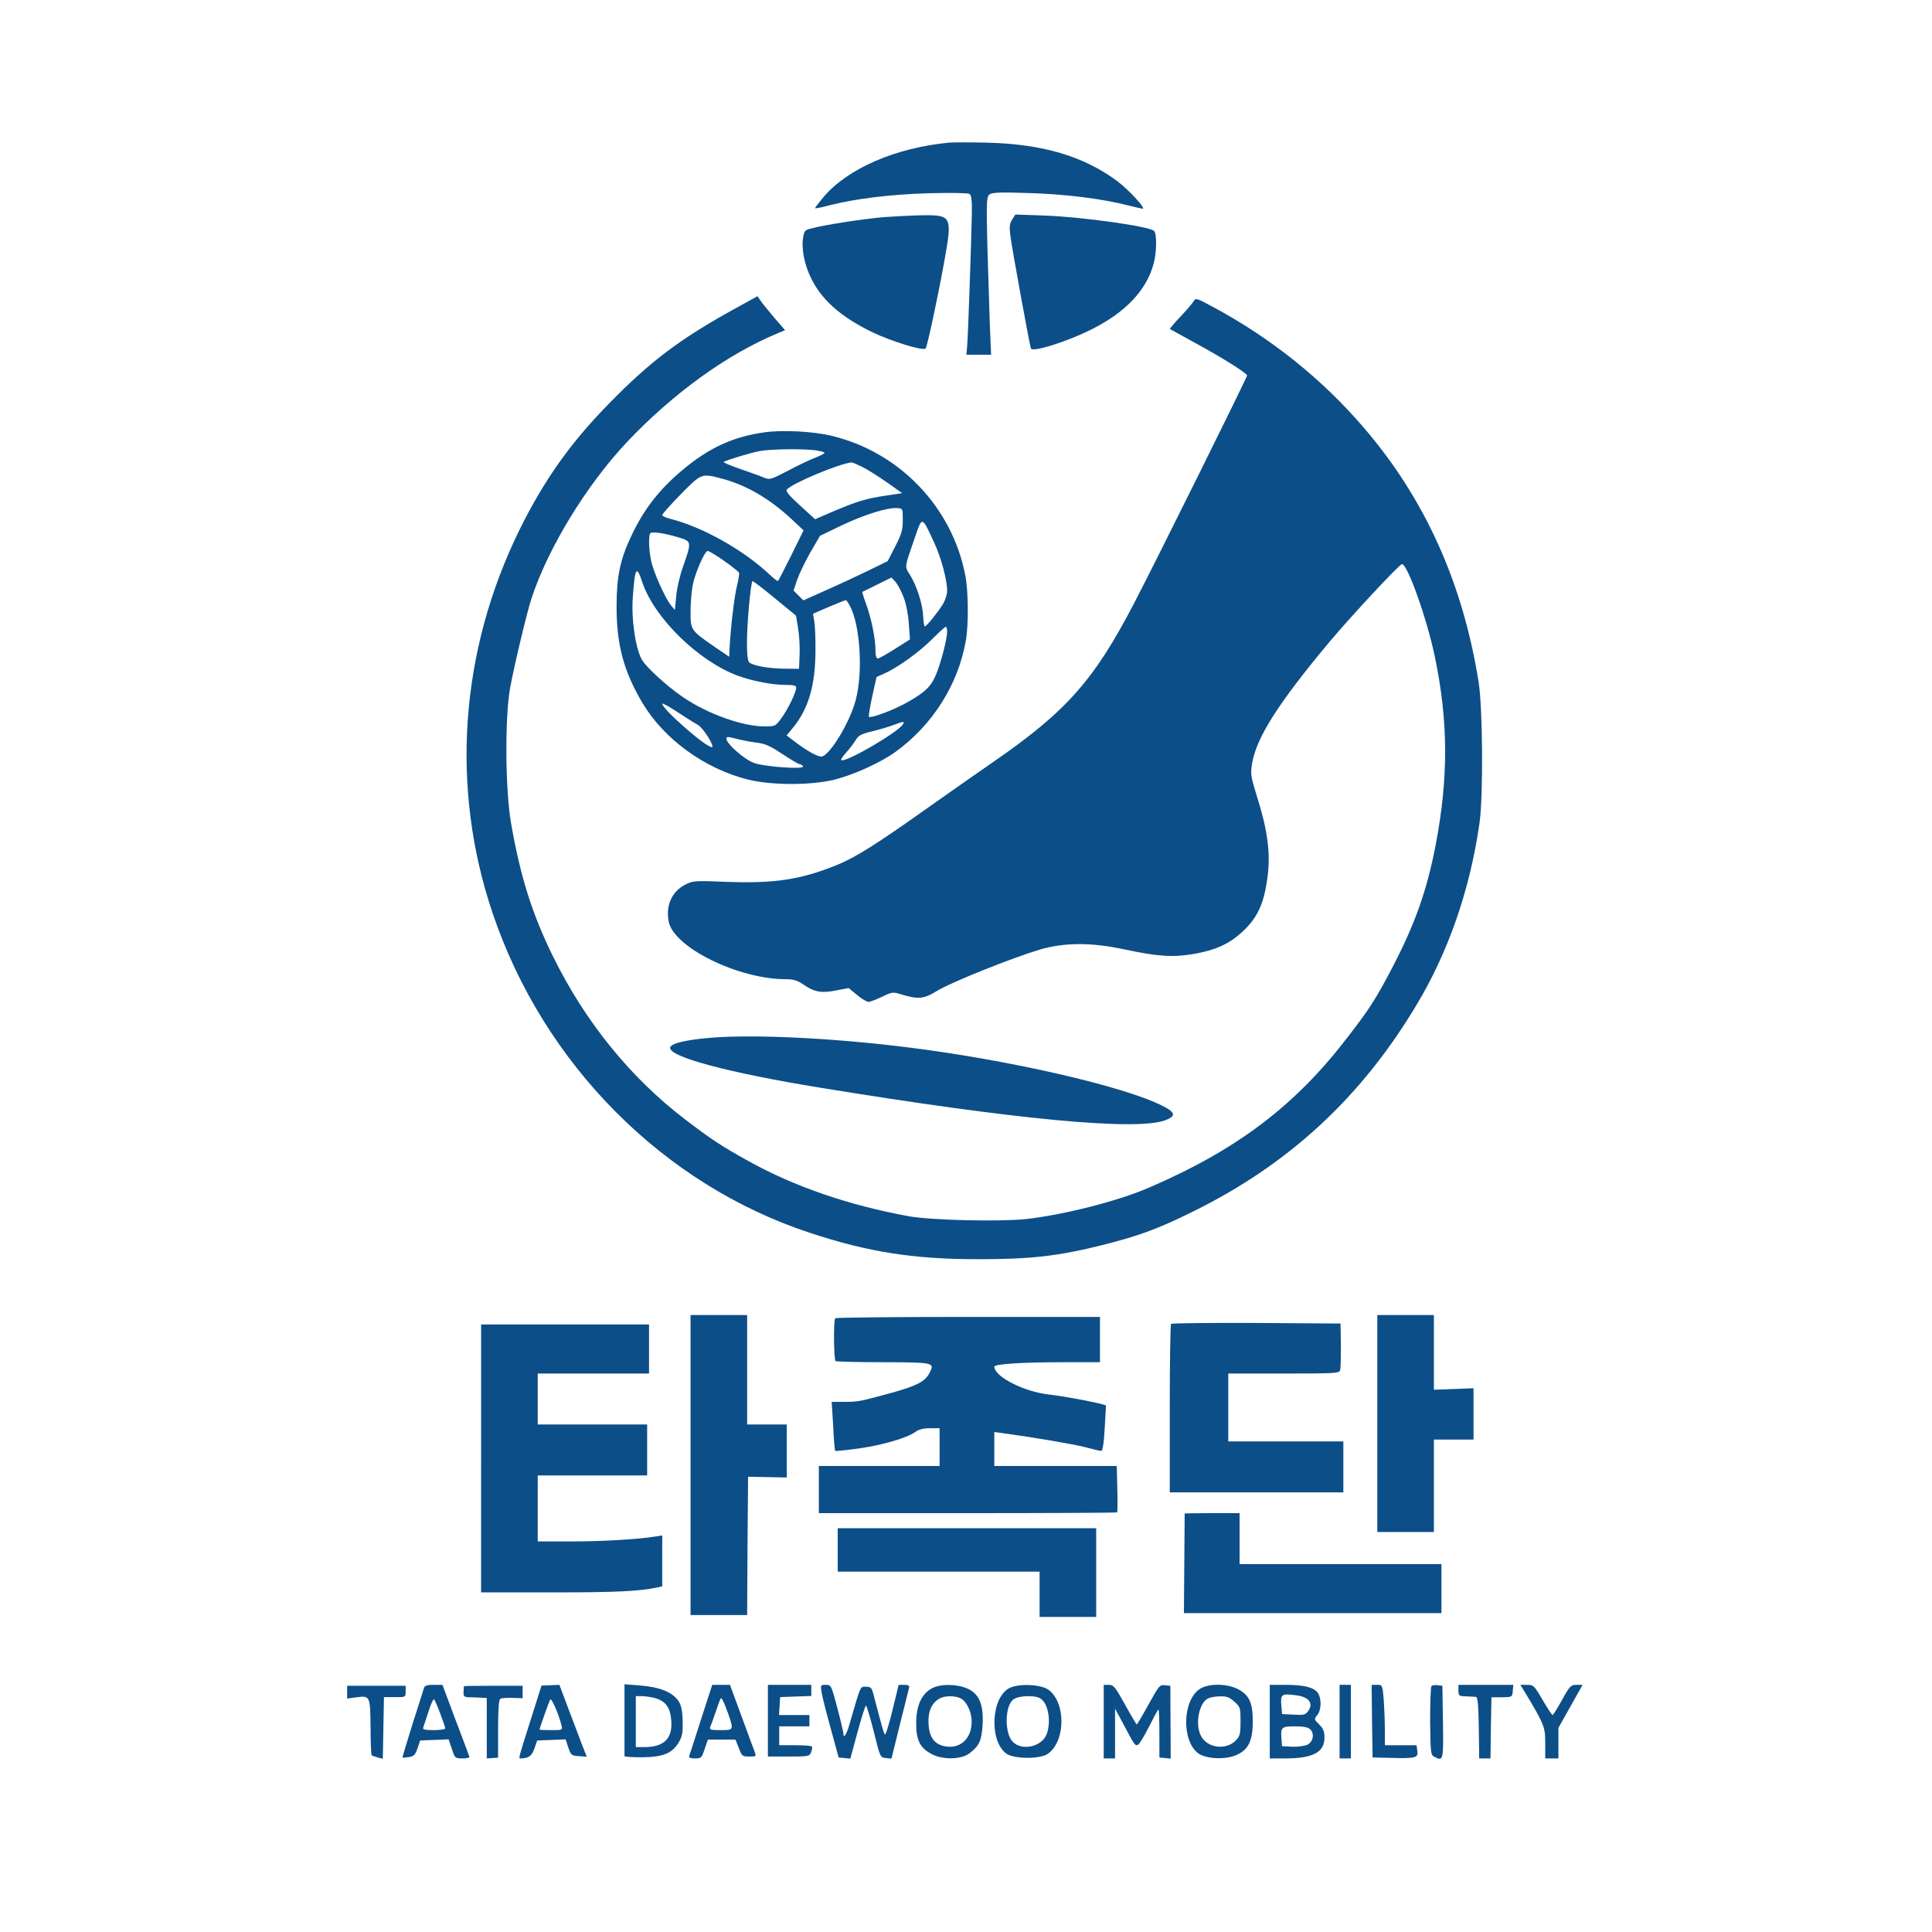 <?xml version="1.0" standalone="no"?>
<!DOCTYPE svg PUBLIC "-//W3C//DTD SVG 20010904//EN"
 "http://www.w3.org/TR/2001/REC-SVG-20010904/DTD/svg10.dtd">
<svg version="1.0" xmlns="http://www.w3.org/2000/svg"
 width="1024pt" height="1024pt" viewBox="0 0 1024 1024"
 preserveAspectRatio="xMidYMid meet">

<g transform="translate(0,1024) scale(0.1,-0.1)"
fill="#0c4e88" stroke="none">
<path d="M5030 9484 c-282 -27 -535 -136 -664 -287 -25 -30 -46 -57 -46 -60 0
-3 33 3 73 14 138 36 336 60 537 65 117 3 201 1 209 -4 10 -7 13 -34 12 -103
-2 -127 -20 -654 -25 -706 l-4 -43 66 0 65 0 -7 168 c-3 92 -9 280 -13 417 -5
226 -4 251 11 264 13 11 53 13 204 8 192 -5 394 -30 533 -66 40 -10 75 -18 77
-17 9 9 -78 102 -135 145 -178 133 -397 198 -693 205 -85 2 -175 2 -200 0z"/>
<path d="M4682 9089 c-103 -9 -315 -41 -383 -60 -33 -8 -37 -13 -43 -52 -8
-53 7 -136 38 -201 55 -121 160 -215 332 -298 101 -48 266 -99 280 -85 8 8 63
263 99 462 43 239 40 246 -117 244 -57 -1 -149 -6 -206 -10z"/>
<path d="M5365 9077 c-14 -22 -16 -38 -10 -85 7 -61 102 -579 109 -599 8 -21
182 33 311 96 189 93 301 210 340 355 16 60 17 157 2 172 -24 24 -373 73 -568
81 l-167 6 -17 -26z"/>
<path d="M3906 8610 c-301 -165 -460 -285 -681 -512 -203 -207 -341 -403 -470
-663 -318 -645 -369 -1370 -144 -2035 270 -800 905 -1440 1684 -1695 308 -102
552 -139 890 -139 275 0 416 16 634 69 214 53 313 89 507 185 502 248 883 598
1176 1084 174 286 290 622 340 976 20 146 17 605 -5 745 -84 527 -286 974
-611 1351 -219 255 -487 470 -791 634 -92 50 -98 52 -108 34 -6 -10 -37 -47
-70 -82 -33 -34 -58 -64 -56 -66 2 -1 60 -33 127 -70 139 -75 282 -164 282
-176 0 -10 -485 -989 -599 -1207 -212 -408 -359 -574 -746 -841 -77 -53 -225
-157 -330 -231 -288 -205 -401 -276 -500 -316 -194 -78 -328 -98 -585 -89
-166 7 -177 6 -217 -14 -72 -37 -105 -110 -89 -196 26 -137 369 -306 621 -306
41 0 61 -6 96 -30 57 -39 95 -45 173 -29 l64 12 44 -36 c25 -21 52 -37 61 -37
9 0 41 12 72 27 51 25 58 26 97 14 95 -29 123 -27 196 18 76 46 396 174 543
218 130 38 271 39 449 1 178 -38 257 -43 368 -24 113 20 183 51 252 113 85 76
121 154 139 303 15 115 -1 240 -51 399 -40 130 -41 137 -31 198 24 136 139
317 407 638 116 138 373 415 387 415 29 0 131 -287 173 -486 72 -343 74 -641
6 -999 -47 -246 -111 -426 -236 -664 -84 -159 -116 -209 -231 -358 -279 -364
-585 -596 -1056 -799 -163 -70 -441 -141 -646 -165 -139 -15 -505 -7 -626 15
-316 58 -603 156 -848 292 -140 78 -193 112 -332 218 -293 223 -534 520 -706
871 -109 223 -170 415 -220 700 -31 175 -34 563 -5 720 20 111 87 392 112 470
87 268 291 602 506 831 246 260 533 467 801 578 l38 16 -58 67 c-32 38 -65 78
-73 91 l-15 22 -109 -60z"/>
<path d="M4055 7949 c-169 -23 -297 -82 -440 -202 -124 -105 -203 -207 -270
-350 -57 -120 -77 -212 -77 -367 -1 -204 37 -346 136 -514 115 -194 332 -351
561 -408 127 -31 333 -31 459 0 100 25 245 91 321 146 198 143 333 357 374
590 15 84 14 261 -3 348 -70 361 -349 652 -708 738 -100 24 -257 32 -353 19z
m263 -95 c28 -4 52 -10 52 -14 0 -4 -21 -15 -47 -25 -27 -10 -92 -41 -145 -69
-94 -49 -98 -50 -130 -37 -18 8 -75 28 -127 46 -51 18 -90 34 -85 37 19 11
142 48 189 57 60 11 219 13 293 5z m255 -90 c29 -15 87 -52 130 -82 l79 -56
-88 -13 c-101 -15 -152 -30 -281 -85 l-93 -40 -80 73 c-56 51 -77 76 -70 84
27 33 278 138 343 144 4 1 31 -11 60 -25z m-750 -60 c129 -33 255 -106 372
-215 l64 -60 -65 -132 c-36 -72 -67 -133 -70 -136 -2 -3 -21 11 -42 31 -141
133 -356 254 -529 298 -24 6 -43 15 -43 20 0 6 44 55 98 110 109 111 110 112
215 84z m962 -220 c0 -52 -6 -74 -40 -140 l-40 -78 -100 -49 c-55 -27 -156
-74 -224 -104 l-123 -55 -26 26 -26 26 19 57 c11 31 42 96 70 145 l51 88 114
55 c120 57 244 96 295 92 30 -2 30 -2 30 -63z m165 -117 c39 -84 70 -200 70
-259 0 -18 -10 -49 -21 -68 -27 -44 -88 -120 -97 -120 -4 0 -8 25 -9 54 -3 65
-34 161 -70 219 -29 46 -31 34 28 204 37 107 35 108 99 -30z m-1351 24 c67
-20 67 -24 22 -152 -17 -47 -34 -119 -37 -159 l-7 -73 -20 24 c-31 37 -94 178
-106 237 -13 61 -14 135 -4 146 10 10 81 -1 152 -23z m238 -123 c41 -29 77
-57 80 -64 2 -6 -3 -38 -11 -70 -14 -55 -33 -217 -39 -327 l-2 -48 -75 51
c-128 88 -130 91 -130 185 0 45 5 108 11 141 12 65 64 184 80 184 6 0 45 -23
86 -52z m-433 -113 c63 -189 295 -417 505 -496 77 -28 182 -49 252 -49 45 0
59 -3 59 -15 0 -24 -45 -117 -79 -162 -30 -42 -32 -43 -89 -43 -118 0 -304 67
-435 157 -81 56 -184 149 -212 192 -35 53 -60 218 -51 335 11 159 20 173 50
81z m1386 -82 c13 -34 24 -92 27 -140 l6 -82 -79 -50 c-44 -28 -85 -51 -91
-51 -9 0 -13 16 -13 48 0 59 -23 170 -51 245 -12 32 -20 59 -18 60 2 1 38 19
79 39 l75 37 22 -24 c11 -13 31 -50 43 -82z m-683 -4 l112 -92 11 -66 c6 -36
10 -100 8 -141 l-3 -75 -85 1 c-81 2 -150 14 -178 32 -8 6 -13 37 -13 98 -1
100 20 334 30 334 4 0 57 -41 118 -91z m405 -55 c49 -112 61 -346 23 -486 -31
-119 -141 -298 -182 -298 -21 0 -72 28 -131 72 l-53 40 34 41 c81 99 118 222
119 402 1 66 -2 138 -6 161 l-7 41 83 36 c46 19 87 36 91 36 4 1 17 -20 29
-45z m508 -122 c0 -39 -34 -170 -60 -230 -26 -61 -55 -89 -145 -141 -68 -40
-199 -90 -210 -80 -2 3 6 52 18 108 l23 103 41 18 c70 31 187 115 254 183 35
35 67 64 72 65 4 1 7 -11 7 -26z m-1321 -494 c28 -15 92 -118 74 -118 -33 0
-263 202 -263 230 0 5 36 -14 79 -43 44 -29 93 -60 110 -69z m1087 3 c-25 -40
-280 -191 -324 -191 -9 0 -1 14 20 38 19 21 43 52 53 69 15 25 29 33 89 47 39
10 91 25 116 35 47 18 56 19 46 2z m-777 -97 c45 -5 72 -17 137 -60 45 -30 86
-54 92 -54 6 0 14 -5 18 -12 11 -17 -200 -3 -259 18 -50 17 -147 102 -147 129
0 11 8 11 51 0 29 -8 77 -17 108 -21z"/>
<path d="M3760 4739 c-129 -11 -204 -30 -208 -51 -9 -49 309 -134 795 -213
1040 -170 1674 -229 1828 -173 60 22 56 42 -14 77 -205 104 -813 243 -1351
310 -400 50 -825 70 -1050 50z"/>
<path d="M3660 2475 l0 -795 150 0 150 0 2 366 3 367 103 -2 102 -2 0 140 0
141 -105 0 -105 0 0 290 0 290 -150 0 -150 0 0 -795z"/>
<path d="M7300 2695 l0 -575 150 0 150 0 0 245 0 245 105 0 105 0 0 136 0 136
-105 -4 -105 -4 0 198 0 198 -150 0 -150 0 0 -575z"/>
<path d="M4427 3253 c-10 -10 -8 -221 2 -227 4 -3 119 -6 255 -6 270 -1 271
-2 242 -58 -23 -44 -67 -67 -196 -103 -172 -47 -180 -49 -253 -49 l-69 0 8
-127 c3 -71 8 -130 11 -133 2 -2 59 4 126 13 129 19 252 55 298 87 18 14 44
20 78 20 l51 0 0 -100 0 -100 -320 0 -320 0 0 -125 0 -125 788 0 c434 0 791 2
793 4 2 2 3 59 1 125 l-3 121 -325 0 -324 0 0 90 0 90 38 -5 c187 -26 380 -59
442 -75 41 -11 80 -20 87 -20 7 0 14 40 18 118 4 64 7 119 7 122 -2 8 -208 48
-304 59 -132 15 -286 94 -288 147 0 15 147 24 378 24 l182 0 0 120 0 120 -698
0 c-384 0 -702 -3 -705 -7z"/>
<path d="M6207 3223 c-4 -3 -7 -206 -7 -450 l0 -443 460 0 460 0 0 135 0 135
-305 0 -305 0 0 180 0 180 294 0 c272 0 295 1 299 18 3 9 4 69 4 132 l-2 115
-446 3 c-245 1 -449 -1 -452 -5z"/>
<path d="M2550 2510 l0 -710 383 0 c339 0 453 6 550 26 l27 6 0 135 0 135 -37
-6 c-93 -15 -282 -26 -445 -26 l-178 0 0 175 0 175 290 0 290 0 0 135 0 135
-290 0 -290 0 0 135 0 135 295 0 295 0 0 130 0 130 -445 0 -445 0 0 -710z"/>
<path d="M6279 2218 c0 -2 -1 -121 -2 -266 l-2 -262 683 0 682 0 0 130 0 130
-535 0 -535 0 0 135 0 135 -145 0 c-80 0 -145 -1 -146 -2z"/>
<path d="M4440 2025 l0 -115 535 0 535 0 0 -120 0 -120 150 0 150 0 0 235 0
235 -685 0 -685 0 0 -115z"/>
<path d="M1840 1271 l0 -34 48 7 c74 9 74 8 76 -157 0 -80 3 -148 6 -150 3 -3
17 -8 32 -12 l27 -7 3 163 3 164 58 0 c57 -1 57 0 57 30 l0 30 -155 0 -155 0
0 -34z"/>
<path d="M2247 1293 c-3 -10 -30 -97 -61 -192 -30 -96 -54 -176 -53 -177 1 -1
16 1 34 3 27 4 34 12 46 47 l14 41 75 3 76 3 17 -51 c16 -49 17 -50 57 -50 22
0 38 4 36 8 -1 5 -34 92 -73 195 l-70 187 -46 0 c-36 0 -48 -4 -52 -17z m87
-137 c14 -37 26 -72 26 -77 0 -5 -27 -9 -61 -9 -45 0 -60 3 -56 13 2 6 15 45
28 85 12 39 26 69 30 65 4 -5 19 -39 33 -77z"/>
<path d="M2459 1303 c-1 -2 -1 -15 -2 -30 -1 -24 3 -28 29 -29 16 0 44 -1 62
-2 l32 -2 0 -160 0 -160 30 2 30 2 0 153 c0 106 4 154 12 159 6 4 36 6 65 5
l53 -2 0 33 0 33 -155 0 c-85 0 -155 -1 -156 -2z"/>
<path d="M2816 1135 c-73 -231 -69 -215 -54 -215 40 1 58 14 71 54 l14 41 75
3 76 3 14 -43 c14 -41 17 -43 56 -46 l42 -3 -25 63 c-13 35 -45 120 -72 190
l-48 128 -47 -2 -48 -2 -54 -171z m160 -40 c6 -25 6 -25 -55 -25 -34 0 -61 1
-61 3 0 8 50 148 56 159 7 11 44 -74 60 -137z"/>
<path d="M3310 1126 c0 -102 0 -189 0 -193 0 -5 43 -7 95 -7 112 2 158 21 193
80 19 33 22 51 20 116 -2 58 -8 83 -24 105 -32 45 -98 71 -196 79 l-88 7 0
-187z m161 114 c57 -16 82 -50 87 -120 7 -95 -39 -140 -143 -140 l-45 0 0 135
0 135 33 0 c17 0 48 -5 68 -10z"/>
<path d="M3716 1128 c-32 -101 -61 -189 -63 -195 -3 -9 7 -13 30 -13 34 0 36
3 52 50 l17 50 73 0 73 0 18 -45 c16 -43 19 -45 55 -45 38 0 38 0 28 28 -6 15
-28 74 -49 132 -21 58 -48 131 -60 163 l-21 57 -47 0 -47 0 -59 -182z m145 25
c28 -83 28 -83 -42 -83 -54 0 -60 2 -54 18 4 9 16 42 26 72 32 92 29 87 40 67
6 -9 19 -43 30 -74z"/>
<path d="M4070 1120 l0 -190 110 0 c106 0 111 1 119 23 5 12 7 25 4 30 -2 4
-42 7 -89 7 l-84 0 0 50 0 50 80 0 80 0 0 30 0 30 -81 0 -80 0 3 48 3 47 83 3
82 3 0 29 0 30 -115 0 -115 0 0 -190z"/>
<path d="M4355 1268 c4 -24 26 -110 49 -193 l41 -150 31 -3 31 -3 38 140 c21
78 41 141 45 141 3 0 22 -62 41 -137 34 -137 34 -138 64 -141 l30 -3 44 178
c25 98 46 186 49 196 3 13 -2 17 -25 17 l-30 0 -33 -136 c-18 -74 -36 -132
-40 -127 -6 7 -15 38 -60 211 -10 37 -14 42 -40 42 -32 0 -26 13 -87 -197 -16
-57 -33 -83 -33 -50 0 6 -14 67 -32 135 -32 120 -33 122 -61 122 -28 0 -29 -1
-22 -42z"/>
<path d="M4940 1292 c-55 -30 -83 -90 -84 -181 -1 -95 20 -136 84 -169 57 -30
154 -28 197 4 53 40 66 68 71 152 6 107 -18 164 -80 192 -56 25 -142 26 -188
2z m159 -58 c29 -21 51 -72 51 -119 0 -87 -56 -142 -133 -132 -60 8 -89 43
-95 111 -5 64 9 108 46 136 31 25 98 26 131 4z"/>
<path d="M5350 1293 c-97 -50 -108 -279 -17 -347 41 -30 183 -31 223 0 93 69
93 271 1 338 -40 29 -158 34 -207 9z m162 -54 c44 -23 62 -127 34 -194 -27
-64 -130 -86 -178 -37 -44 44 -43 188 2 224 25 20 109 25 142 7z"/>
<path d="M5850 1115 l0 -195 30 0 30 0 0 132 0 132 43 -80 c60 -114 63 -118
78 -112 8 3 34 47 59 96 25 50 47 91 50 91 3 1 5 -56 5 -126 l0 -128 30 -3 30
-3 -1 193 -1 193 -29 3 c-27 3 -32 -3 -87 -103 -32 -58 -60 -105 -62 -105 -2
0 -30 47 -62 105 -52 94 -61 105 -85 105 l-28 0 0 -195z"/>
<path d="M6362 1290 c-95 -58 -101 -277 -11 -343 41 -30 144 -35 202 -9 64 28
87 75 87 179 0 99 -19 139 -80 171 -59 29 -151 30 -198 2z m180 -69 c32 -28
33 -32 33 -105 0 -68 -3 -78 -26 -102 -53 -52 -151 -39 -184 26 -32 62 -10
175 38 198 12 6 41 11 64 11 34 1 50 -5 75 -28z"/>
<path d="M6730 1115 l0 -195 83 0 c146 0 207 33 207 110 0 32 -6 48 -28 70
-27 27 -28 28 -10 50 22 27 23 88 3 117 -21 30 -74 43 -172 43 l-83 0 0 -195z
m144 139 c63 -9 87 -41 62 -79 -16 -24 -22 -26 -79 -23 l-62 3 -3 39 c-6 68
-2 71 82 60z m71 -180 c23 -23 15 -66 -15 -81 -14 -7 -50 -12 -80 -11 l-55 3
-3 39 c-5 61 0 66 72 66 46 0 69 -5 81 -16z"/>
<path d="M7100 1115 l0 -195 30 0 30 0 0 195 0 195 -30 0 -30 0 0 -195z"/>
<path d="M7272 1118 l3 -193 95 -2 c133 -4 148 0 142 37 l-4 30 -84 0 -84 0 0
83 c0 46 -3 118 -6 160 -7 77 -7 77 -36 77 l-28 0 2 -192z"/>
<path d="M7587 1303 c-4 -4 -7 -87 -7 -185 2 -163 3 -179 20 -188 50 -27 51
-24 48 183 l-3 192 -25 3 c-14 2 -29 0 -33 -5z"/>
<path d="M7730 1280 c0 -28 3 -30 40 -31 22 -1 46 -2 53 -3 9 -1 13 -42 15
-163 l2 -163 30 0 30 0 2 162 3 162 55 0 c55 1 55 1 58 34 l3 32 -145 0 -146
0 0 -30z"/>
<path d="M8078 1278 c107 -178 112 -190 112 -276 l0 -82 35 0 35 0 0 81 0 81
64 114 64 114 -32 0 c-30 0 -36 -6 -77 -80 -24 -44 -47 -80 -50 -80 -4 0 -27
36 -53 80 -44 76 -48 80 -82 80 l-36 0 20 -32z"/>
</g>
</svg>
